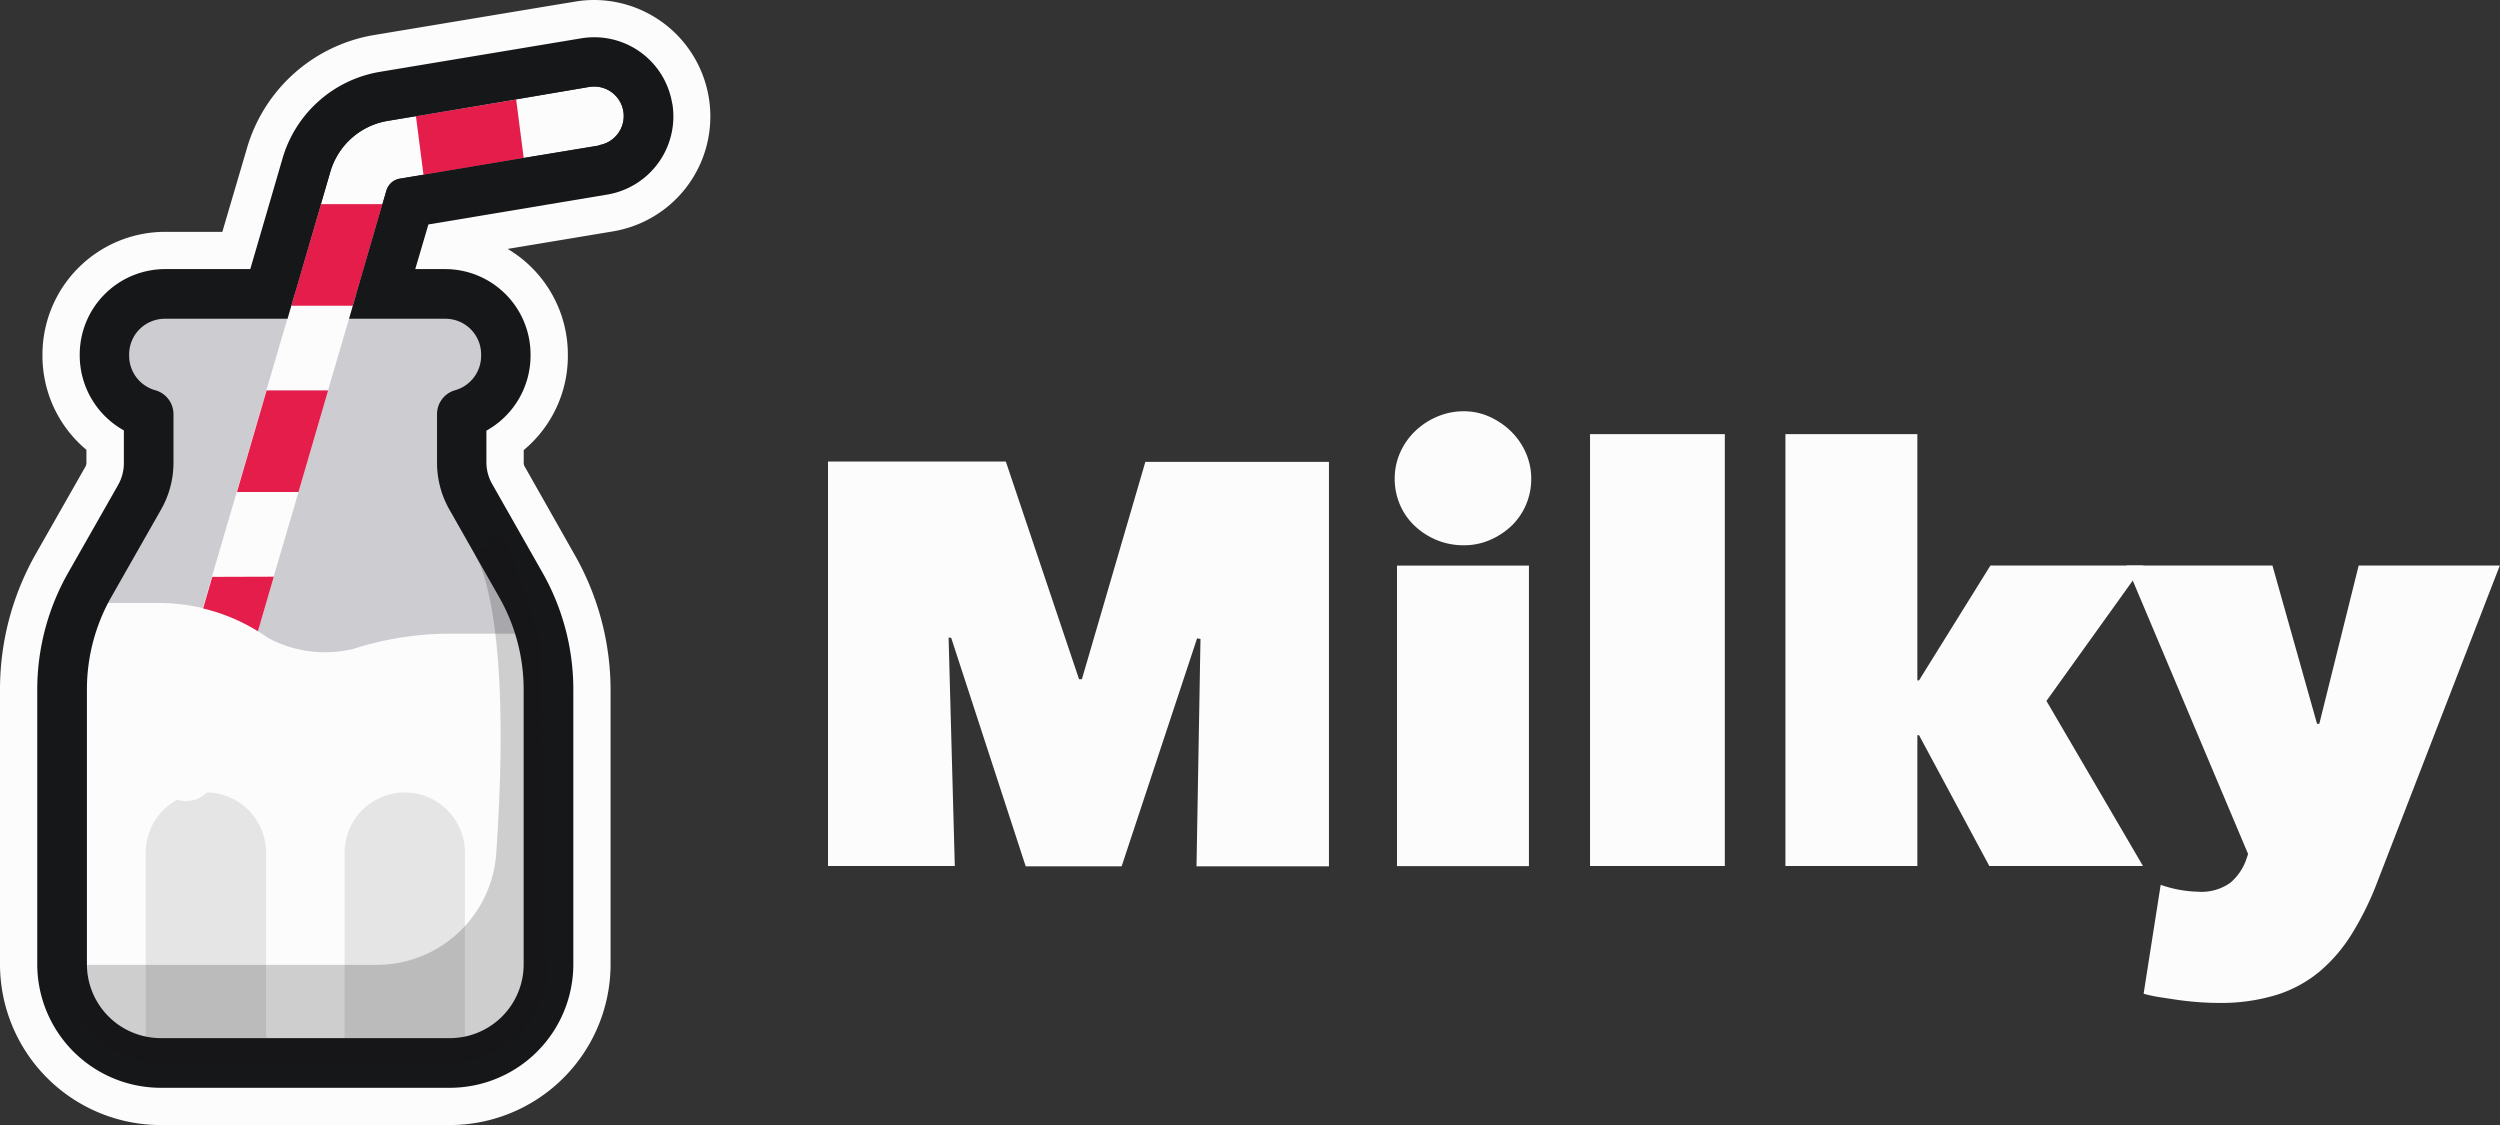 <svg xmlns="http://www.w3.org/2000/svg" viewBox="0 0 402.65 181.2"><rect x="0" y="0" width="402.65" height="181.2" fill="#333333" stroke="none"/><defs><style>.cls-1{fill:#cdcdd1;}.cls-2{fill:#fcfcfc;}.cls-3,.cls-5,.cls-6{fill:#161719;}.cls-3{opacity:0.1;}.cls-4{fill:#e51d4b;}.cls-6{opacity:0.2;}</style></defs><g id="Layer_2" data-name="Layer 2"><g id="White_Logo" data-name="White Logo"><path id="Filling" class="cls-1" d="M88.35,111v44.29a16.13,16.13,0,0,1-.31,3.13A15.88,15.88,0,0,1,72.46,171.2H25.89A15.89,15.89,0,0,1,10,155.32V111a34.05,34.05,0,0,1,3-13.89s0,0,0,0a32.15,32.15,0,0,1,1.48-2.93l8-14.09A11.16,11.16,0,0,0,24,74.57V66.7a9.76,9.76,0,0,1-7.11-9.39v-.22a9.75,9.75,0,0,1,9.75-9.75H71.76a9.76,9.76,0,0,1,9.75,9.75v.22A9.76,9.76,0,0,1,74.4,66.7v7.89a11.15,11.15,0,0,0,1.46,5.53l8,14.07A34.14,34.14,0,0,1,88.35,111Z"/><path id="Milk" class="cls-2" d="M88,158.45A15.88,15.88,0,0,1,72.46,171.2H25.89A15.85,15.85,0,0,1,13,164.56V97.12H25.64a30.14,30.14,0,0,1,17.47,5.59,19.34,19.34,0,0,0,12.85,2l.83-.16a51,51,0,0,1,15.74-2.49H85.94c.18.52.33,1,.46,1.43h.76Z"/><path class="cls-3" d="M33.16,127.63h0a9.69,9.69,0,0,1,9.69,9.69V169.2a0,0,0,0,1,0,0H23.47a0,0,0,0,1,0,0V137.32A9.69,9.69,0,0,1,33.16,127.63Z"/><path class="cls-3" d="M55.5,127.63H74.88a0,0,0,0,1,0,0v31.88a9.69,9.69,0,0,1-9.69,9.69h0a9.69,9.69,0,0,1-9.69-9.69V127.63A0,0,0,0,1,55.5,127.63Z" transform="translate(130.38 296.84) rotate(-180)"/><g id="Straw"><path id="Filling-2" data-name="Filling" class="cls-2" d="M96.46,23.44l-12.11,2-16.14,2.7-3.79.63a2.73,2.73,0,0,0-2.19,1.94l-.63,2.15L56.83,49.24l-4,13.64L48.08,79.24l-4,13.64-4.77,16.36-4.82,16.53a4.76,4.76,0,0,1-9.13-2.67l4-13.86,4.77-16.36,4-13.64,4.77-16.36,4-13.64,4.77-16.36,1.52-5.21a11.61,11.61,0,0,1,9.23-8.2L67,18.71,83.13,16l11.77-2a5.22,5.22,0,0,1,.78-.06,4.75,4.75,0,0,1,.78,9.44Z"/><path class="cls-4" d="M44.1,92.88l-2.56,8.79A30.06,30.06,0,0,0,32.71,98l1.48-5.09Z"/><polygon id="Detail" class="cls-4" points="52.85 62.88 48.08 79.24 38.17 79.24 42.94 62.88 52.85 62.88"/><polygon id="Detail-2" data-name="Detail" class="cls-4" points="61.6 32.88 56.83 49.24 46.92 49.24 51.69 32.88 61.6 32.88"/><polygon id="Detail-3" data-name="Detail" class="cls-4" points="84.35 25.46 68.21 28.16 66.99 18.71 83.13 16.02 84.35 25.46"/></g><path id="White_Outline" data-name="White Outline" class="cls-2" d="M25.89,181.2A25.91,25.91,0,0,1,0,155.32V111a44.25,44.25,0,0,1,5.77-21.8l8-14.06a1.2,1.2,0,0,0,.15-.59v-2.1A19.7,19.7,0,0,1,6.84,57.32v-.23A19.77,19.77,0,0,1,26.59,37.34h9.22l4-13.59A25.77,25.77,0,0,1,60.14,5.66C84.84,1.55,90.86.54,92.49.29A1.55,1.55,0,0,1,92.8.23,18.19,18.19,0,0,1,95.68,0a18.76,18.76,0,0,1,3.08,37.26l-17,2.83a19.78,19.78,0,0,1,9.7,17v.23a19.7,19.7,0,0,1-7.11,15.17v2.08a1.11,1.11,0,0,0,.14.54l8,14.13A44.09,44.09,0,0,1,98.34,111v44.28A25.91,25.91,0,0,1,72.46,181.2ZM81.46,56.57c1.07-10-19.86-8.21-19.86-8.21l3.58-15.48S91.93,28.58,97,27.47s8.07-4.75,7-11.45-9.25-6.21-9.25-6.21S79,12.62,66.46,14.4s-16.39,10-16.39,10L44,48.53H26c-4.42,0-9,1.36-9.77,8.49s8.15,9.67,8.15,9.67v7.9a18.77,18.77,0,0,1-2.8,9.77L13,99c-2.07,3.63-3,8.9-3,13.06V156.3c0,3.24,14,14.9,17.22,14.9H73.79c3.25,0,14.56-13,14.56-16.2V110.72c0-4.16-3.36-14.22-5.42-17.84l-5.44-9.11c-1.82-3.21-2.88-5.54-2.88-9.2V66.69C83.66,64.42,81.46,56.57,81.46,56.57Z"/><path id="Outline" class="cls-5" d="M108.26,16.65A12.71,12.71,0,0,0,95.68,6a13.21,13.21,0,0,0-2,.16L61.13,11.58a19.73,19.73,0,0,0-15.6,13.85L40.31,43.34H26.59A13.77,13.77,0,0,0,12.84,57.09v.23a13.83,13.83,0,0,0,7.11,12v5.23A7.15,7.15,0,0,1,19,78.15L11,92.21A38.15,38.15,0,0,0,6,111v44.28A19.91,19.91,0,0,0,25.89,175.2H72.46a19.9,19.9,0,0,0,19.88-19.88V111a38.14,38.14,0,0,0-5-18.83l-8-14.09a7.1,7.1,0,0,1-1-3.55V69.36a13.83,13.83,0,0,0,7.11-12v-.23A13.76,13.76,0,0,0,71.74,43.34H66.88L69,36.15l28.79-4.81a12.76,12.76,0,0,0,10.49-14.69Zm-11.8,6.79-12.11,2-16.14,2.7-3.79.63a2.73,2.73,0,0,0-2.19,1.94l-.63,2.15L56.83,49.24l-.61,2.1H71.74a5.74,5.74,0,0,1,5.75,5.75v.23a5.76,5.76,0,0,1-4.19,5.53h0a4,4,0,0,0-2.91,3.85v7.87a15.23,15.23,0,0,0,2,7.52l8,14.08A30.09,30.09,0,0,1,84.34,111v44.28A11.88,11.88,0,0,1,72.46,167.2H25.89A11.9,11.9,0,0,1,14,155.32V111a30.14,30.14,0,0,1,3.94-14.87l8-14.06a15.23,15.23,0,0,0,2-7.52v-7.9A4,4,0,0,0,25,62.85h0a5.77,5.77,0,0,1-4.2-5.53v-.23a5.74,5.74,0,0,1,5.75-5.75H46.31l.61-2.1,4.77-16.36,1.52-5.21a11.61,11.61,0,0,1,9.23-8.2L67,18.71,83.13,16l11.77-2a5.22,5.22,0,0,1,.78-.06,4.75,4.75,0,0,1,.78,9.44Z"/><path id="Shadow" class="cls-6" d="M60.7,155.4H13v9.16a15.85,15.85,0,0,0,12.91,6.64H72.46A15.88,15.88,0,0,0,88,158.45l-.88-55a183.35,183.35,0,0,0-6.26-18l-4.35,4s6.18,7.94,3.41,48.06A19.3,19.3,0,0,1,60.7,155.4Z"/><g id="Typo"><path class="cls-2" d="M152.78,102.68l1,36.8H133.36V74.34H162l11.79,35.05h.46l10.22-35h29.57v65.14H192.71l.64-36.62-.55-.09-12.15,36.71H165.2l-12-36.8Z"/><path class="cls-2" d="M224.63,77.1a10.31,10.31,0,0,1,.87-4.19,10.93,10.93,0,0,1,2.4-3.45,11.61,11.61,0,0,1,3.54-2.34,10.8,10.8,0,0,1,4.32-.88,10,10,0,0,1,4.14.88,12,12,0,0,1,3.45,2.34,11.06,11.06,0,0,1,2.39,3.45,10.32,10.32,0,0,1,.88,4.19,10.54,10.54,0,0,1-.88,4.28,10.3,10.3,0,0,1-2.39,3.4A11.91,11.91,0,0,1,239.9,87a10.44,10.44,0,0,1-4.14.82,11.3,11.3,0,0,1-4.32-.82,11.58,11.58,0,0,1-3.54-2.26,10.19,10.19,0,0,1-2.4-3.4A10.53,10.53,0,0,1,224.63,77.1Zm.37,14h21.25v48.4H225Z"/><path class="cls-2" d="M256.09,69.92H277.8v69.56H256.09Z"/><path class="cls-2" d="M308.81,118.41v21.07H287.56V69.92h21.25v39.66h.27l11.5-18.5h24.66L329.6,112.89l15.55,26.59H320.4l-11.32-21.07Z"/><path class="cls-2" d="M362.08,137.55l-19.6-46.47H366l7.18,25.49h.37l6.34-25.49h22.73l-19.87,51.34a48.67,48.67,0,0,1-4,8.05,25.48,25.48,0,0,1-5.15,6,20.45,20.45,0,0,1-6.95,3.77,30.51,30.51,0,0,1-9.34,1.29c-1.1,0-2.23-.05-3.4-.14s-2.29-.22-3.36-.37l-3-.46a21.18,21.18,0,0,1-2.3-.51L348,142.51a19.57,19.57,0,0,0,6,1.11,8,8,0,0,0,5.2-1.43,8.61,8.61,0,0,0,2.53-3.62Z"/></g></g></g></svg>